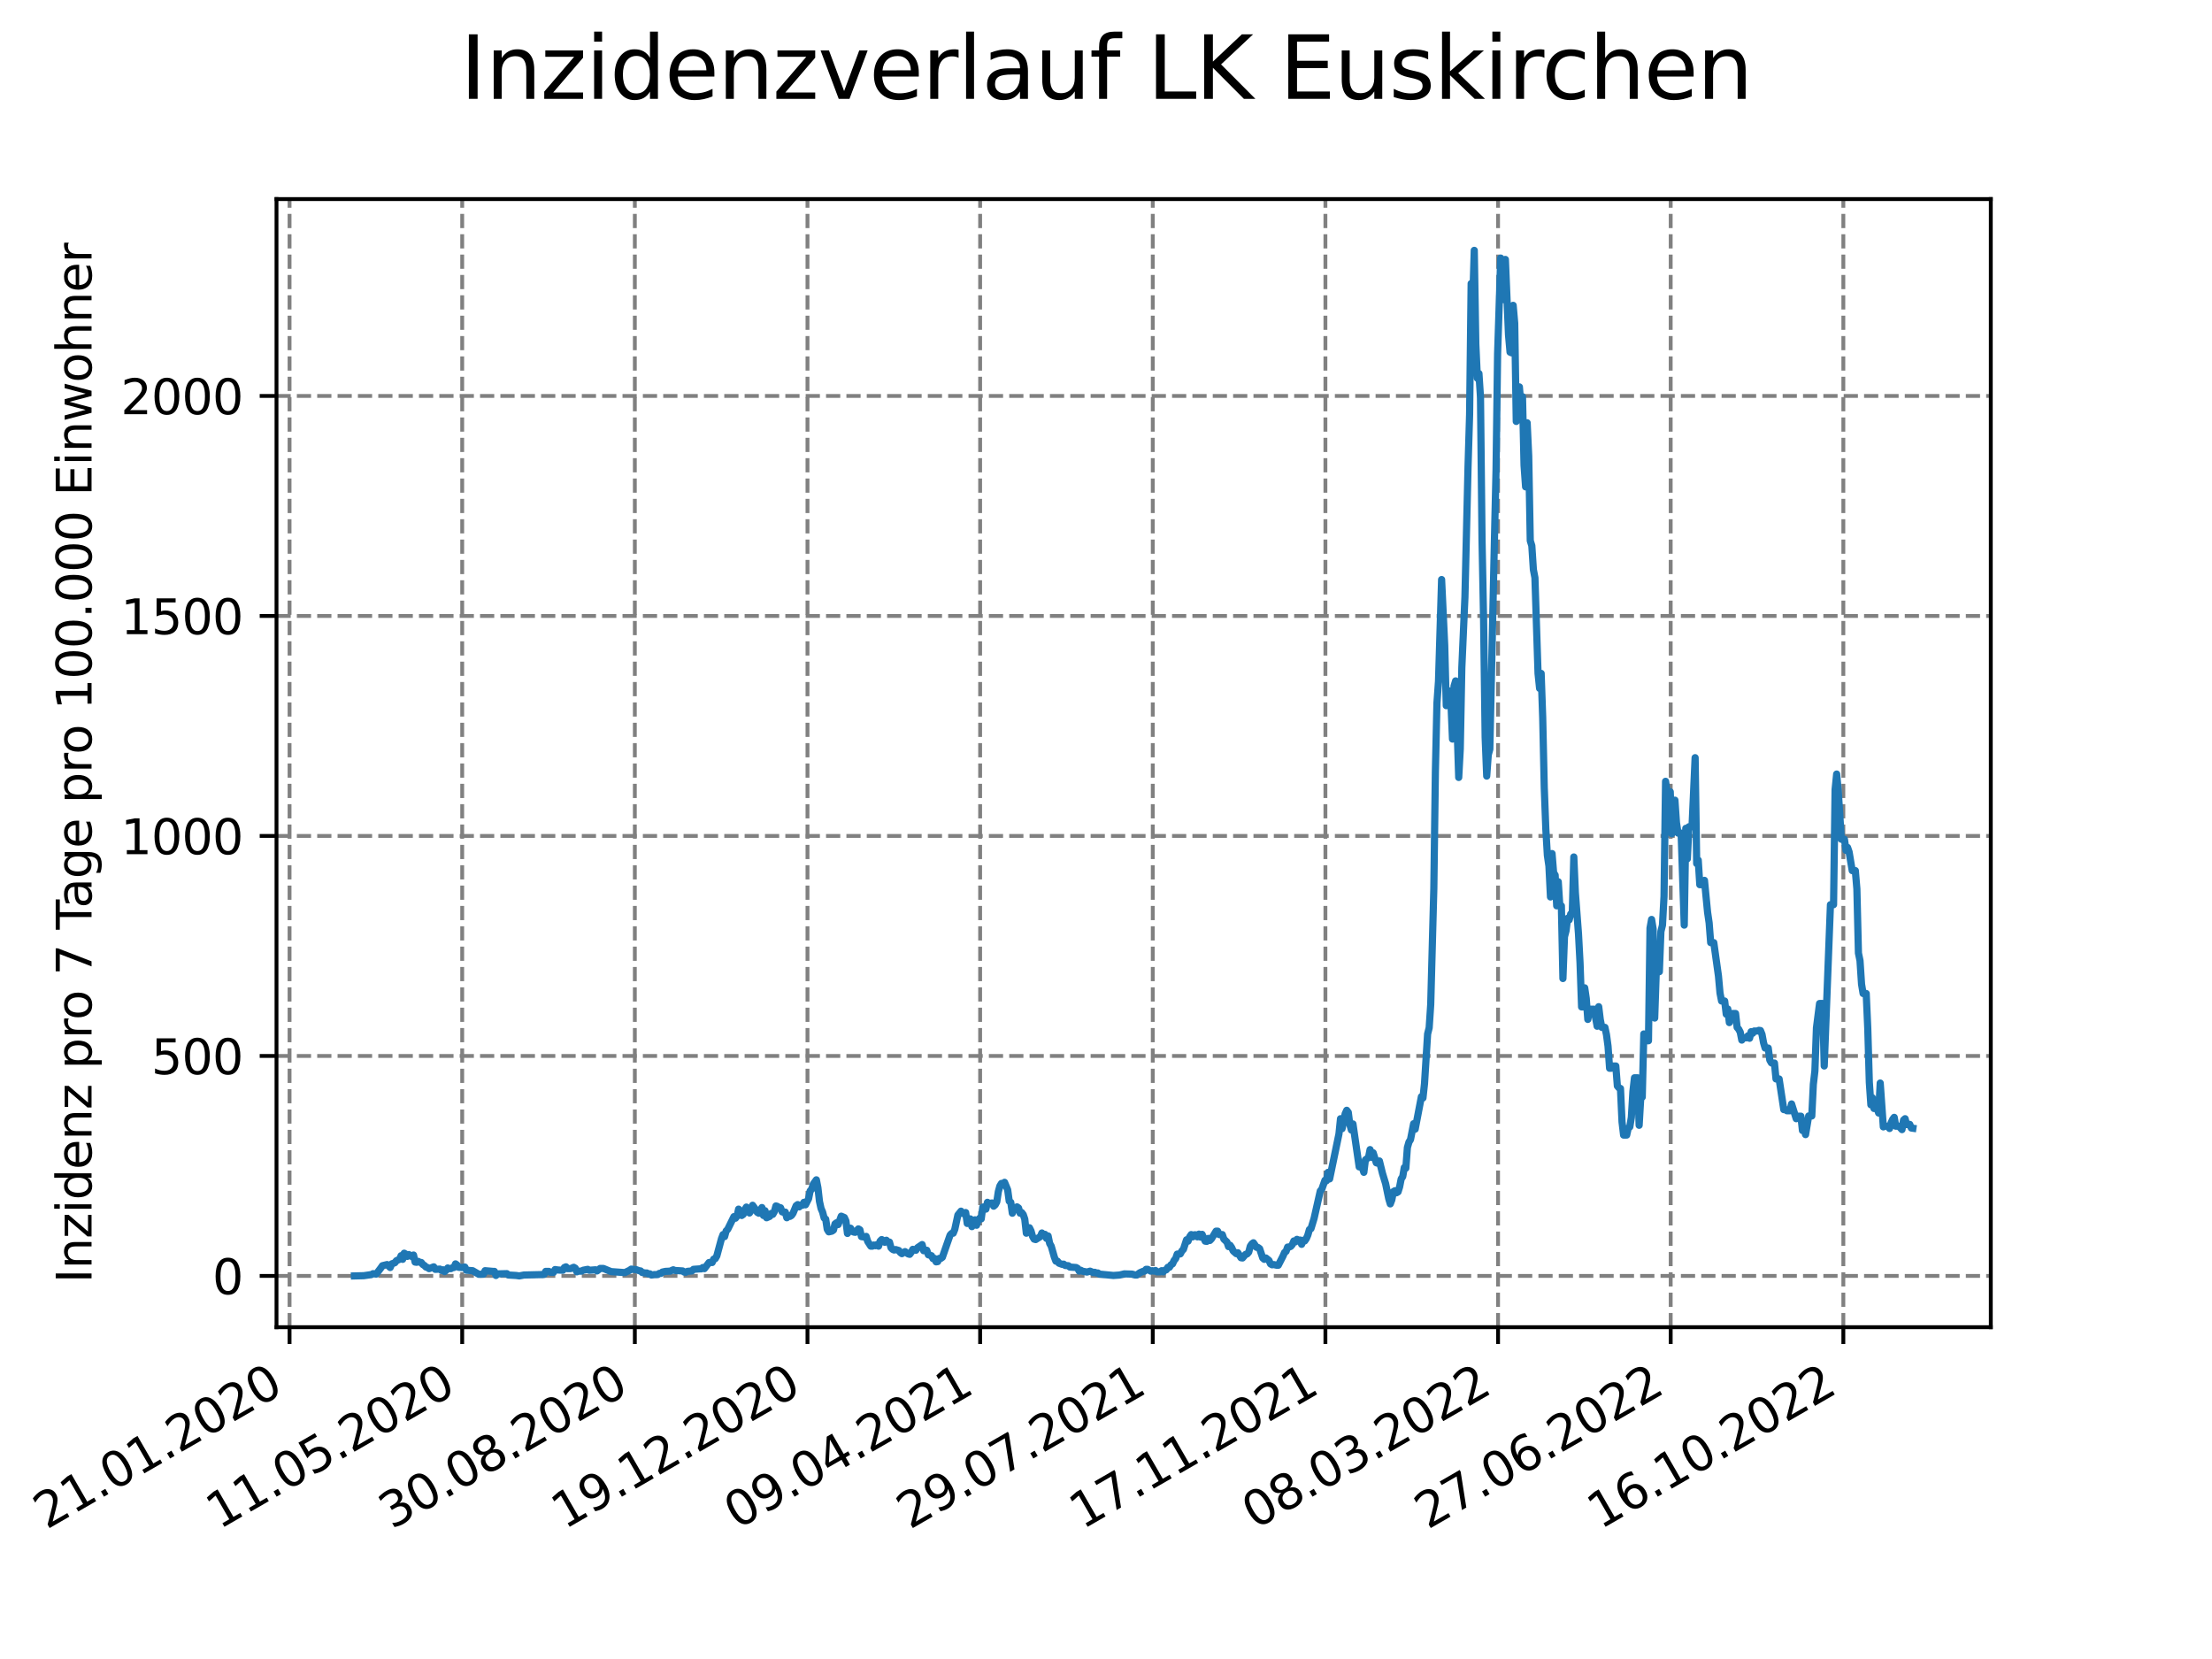 <?xml version="1.0" encoding="utf-8" standalone="no"?>
<!DOCTYPE svg PUBLIC "-//W3C//DTD SVG 1.1//EN"
  "http://www.w3.org/Graphics/SVG/1.1/DTD/svg11.dtd">
<svg xmlns:xlink="http://www.w3.org/1999/xlink" width="460.8pt" height="345.6pt" viewBox="0 0 460.8 345.6" xmlns="http://www.w3.org/2000/svg" version="1.1">
 <defs>
  <style type="text/css">*{stroke-linejoin: round; stroke-linecap: butt}</style>
 </defs>
 <g id="figure_1">
  <g id="patch_1">
   <path d="M 0 345.6 
L 460.8 345.6 
L 460.8 0 
L 0 0 
z
" style="fill: #ffffff"/>
  </g>
  <g id="axes_1">
   <g id="patch_2">
    <path d="M 57.6 276.48 
L 414.72 276.48 
L 414.72 41.472 
L 57.6 41.472 
z
" style="fill: #ffffff"/>
   </g>
   <g id="matplotlib.axis_1">
    <g id="xtick_1">
     <g id="line2d_1">
      <path d="M 60.319 276.48 
L 60.319 41.472 
" clip-path="url(#pc9b5a0272d)" style="fill: none; stroke-dasharray: 2.96,1.28; stroke-dashoffset: 0; stroke: #808080; stroke-width: 0.8"/>
     </g>
     <g id="line2d_2">
      <defs>
       <path id="ma30b066e64" d="M 0 0 
L 0 3.5 
" style="stroke: #000000; stroke-width: 0.8"/>
      </defs>
      <g>
       <use xlink:href="#ma30b066e64" x="60.319" y="276.48" style="stroke: #000000; stroke-width: 0.8"/>
      </g>
     </g>
     <g id="text_1">
      <!-- 21.01.2020 -->
      <g transform="translate(9.694 318.689) rotate(-30) scale(0.1 -0.1)">
       <defs>
        <path id="DejaVuSans-32" d="M 1228 531 
L 3431 531 
L 3431 0 
L 469 0 
L 469 531 
Q 828 903 1448 1529 
Q 2069 2156 2228 2338 
Q 2531 2678 2651 2914 
Q 2772 3150 2772 3378 
Q 2772 3750 2511 3984 
Q 2250 4219 1831 4219 
Q 1534 4219 1204 4116 
Q 875 4013 500 3803 
L 500 4441 
Q 881 4594 1212 4672 
Q 1544 4750 1819 4750 
Q 2544 4750 2975 4387 
Q 3406 4025 3406 3419 
Q 3406 3131 3298 2873 
Q 3191 2616 2906 2266 
Q 2828 2175 2409 1742 
Q 1991 1309 1228 531 
z
" transform="scale(0.016)"/>
        <path id="DejaVuSans-31" d="M 794 531 
L 1825 531 
L 1825 4091 
L 703 3866 
L 703 4441 
L 1819 4666 
L 2450 4666 
L 2450 531 
L 3481 531 
L 3481 0 
L 794 0 
L 794 531 
z
" transform="scale(0.016)"/>
        <path id="DejaVuSans-2e" d="M 684 794 
L 1344 794 
L 1344 0 
L 684 0 
L 684 794 
z
" transform="scale(0.016)"/>
        <path id="DejaVuSans-30" d="M 2034 4250 
Q 1547 4250 1301 3770 
Q 1056 3291 1056 2328 
Q 1056 1369 1301 889 
Q 1547 409 2034 409 
Q 2525 409 2770 889 
Q 3016 1369 3016 2328 
Q 3016 3291 2770 3770 
Q 2525 4250 2034 4250 
z
M 2034 4750 
Q 2819 4750 3233 4129 
Q 3647 3509 3647 2328 
Q 3647 1150 3233 529 
Q 2819 -91 2034 -91 
Q 1250 -91 836 529 
Q 422 1150 422 2328 
Q 422 3509 836 4129 
Q 1250 4750 2034 4750 
z
" transform="scale(0.016)"/>
       </defs>
       <use xlink:href="#DejaVuSans-32"/>
       <use xlink:href="#DejaVuSans-31" x="63.623"/>
       <use xlink:href="#DejaVuSans-2e" x="127.246"/>
       <use xlink:href="#DejaVuSans-30" x="159.033"/>
       <use xlink:href="#DejaVuSans-31" x="222.656"/>
       <use xlink:href="#DejaVuSans-2e" x="286.279"/>
       <use xlink:href="#DejaVuSans-32" x="318.066"/>
       <use xlink:href="#DejaVuSans-30" x="381.689"/>
       <use xlink:href="#DejaVuSans-32" x="445.312"/>
       <use xlink:href="#DejaVuSans-30" x="508.936"/>
      </g>
     </g>
    </g>
    <g id="xtick_2">
     <g id="line2d_3">
      <path d="M 96.284 276.48 
L 96.284 41.472 
" clip-path="url(#pc9b5a0272d)" style="fill: none; stroke-dasharray: 2.96,1.28; stroke-dashoffset: 0; stroke: #808080; stroke-width: 0.8"/>
     </g>
     <g id="line2d_4">
      <g>
       <use xlink:href="#ma30b066e64" x="96.284" y="276.48" style="stroke: #000000; stroke-width: 0.8"/>
      </g>
     </g>
     <g id="text_2">
      <!-- 11.05.2020 -->
      <g transform="translate(45.658 318.689) rotate(-30) scale(0.1 -0.1)">
       <defs>
        <path id="DejaVuSans-35" d="M 691 4666 
L 3169 4666 
L 3169 4134 
L 1269 4134 
L 1269 2991 
Q 1406 3038 1543 3061 
Q 1681 3084 1819 3084 
Q 2600 3084 3056 2656 
Q 3513 2228 3513 1497 
Q 3513 744 3044 326 
Q 2575 -91 1722 -91 
Q 1428 -91 1123 -41 
Q 819 9 494 109 
L 494 744 
Q 775 591 1075 516 
Q 1375 441 1709 441 
Q 2250 441 2565 725 
Q 2881 1009 2881 1497 
Q 2881 1984 2565 2268 
Q 2250 2553 1709 2553 
Q 1456 2553 1204 2497 
Q 953 2441 691 2322 
L 691 4666 
z
" transform="scale(0.016)"/>
       </defs>
       <use xlink:href="#DejaVuSans-31"/>
       <use xlink:href="#DejaVuSans-31" x="63.623"/>
       <use xlink:href="#DejaVuSans-2e" x="127.246"/>
       <use xlink:href="#DejaVuSans-30" x="159.033"/>
       <use xlink:href="#DejaVuSans-35" x="222.656"/>
       <use xlink:href="#DejaVuSans-2e" x="286.279"/>
       <use xlink:href="#DejaVuSans-32" x="318.066"/>
       <use xlink:href="#DejaVuSans-30" x="381.689"/>
       <use xlink:href="#DejaVuSans-32" x="445.312"/>
       <use xlink:href="#DejaVuSans-30" x="508.936"/>
      </g>
     </g>
    </g>
    <g id="xtick_3">
     <g id="line2d_5">
      <path d="M 132.248 276.48 
L 132.248 41.472 
" clip-path="url(#pc9b5a0272d)" style="fill: none; stroke-dasharray: 2.96,1.28; stroke-dashoffset: 0; stroke: #808080; stroke-width: 0.8"/>
     </g>
     <g id="line2d_6">
      <g>
       <use xlink:href="#ma30b066e64" x="132.248" y="276.48" style="stroke: #000000; stroke-width: 0.8"/>
      </g>
     </g>
     <g id="text_3">
      <!-- 30.08.2020 -->
      <g transform="translate(81.623 318.689) rotate(-30) scale(0.1 -0.1)">
       <defs>
        <path id="DejaVuSans-33" d="M 2597 2516 
Q 3050 2419 3304 2112 
Q 3559 1806 3559 1356 
Q 3559 666 3084 287 
Q 2609 -91 1734 -91 
Q 1441 -91 1130 -33 
Q 819 25 488 141 
L 488 750 
Q 750 597 1062 519 
Q 1375 441 1716 441 
Q 2309 441 2620 675 
Q 2931 909 2931 1356 
Q 2931 1769 2642 2001 
Q 2353 2234 1838 2234 
L 1294 2234 
L 1294 2753 
L 1863 2753 
Q 2328 2753 2575 2939 
Q 2822 3125 2822 3475 
Q 2822 3834 2567 4026 
Q 2313 4219 1838 4219 
Q 1578 4219 1281 4162 
Q 984 4106 628 3988 
L 628 4550 
Q 988 4650 1302 4700 
Q 1616 4750 1894 4750 
Q 2613 4750 3031 4423 
Q 3450 4097 3450 3541 
Q 3450 3153 3228 2886 
Q 3006 2619 2597 2516 
z
" transform="scale(0.016)"/>
        <path id="DejaVuSans-38" d="M 2034 2216 
Q 1584 2216 1326 1975 
Q 1069 1734 1069 1313 
Q 1069 891 1326 650 
Q 1584 409 2034 409 
Q 2484 409 2743 651 
Q 3003 894 3003 1313 
Q 3003 1734 2745 1975 
Q 2488 2216 2034 2216 
z
M 1403 2484 
Q 997 2584 770 2862 
Q 544 3141 544 3541 
Q 544 4100 942 4425 
Q 1341 4750 2034 4750 
Q 2731 4750 3128 4425 
Q 3525 4100 3525 3541 
Q 3525 3141 3298 2862 
Q 3072 2584 2669 2484 
Q 3125 2378 3379 2068 
Q 3634 1759 3634 1313 
Q 3634 634 3220 271 
Q 2806 -91 2034 -91 
Q 1263 -91 848 271 
Q 434 634 434 1313 
Q 434 1759 690 2068 
Q 947 2378 1403 2484 
z
M 1172 3481 
Q 1172 3119 1398 2916 
Q 1625 2713 2034 2713 
Q 2441 2713 2670 2916 
Q 2900 3119 2900 3481 
Q 2900 3844 2670 4047 
Q 2441 4250 2034 4250 
Q 1625 4250 1398 4047 
Q 1172 3844 1172 3481 
z
" transform="scale(0.016)"/>
       </defs>
       <use xlink:href="#DejaVuSans-33"/>
       <use xlink:href="#DejaVuSans-30" x="63.623"/>
       <use xlink:href="#DejaVuSans-2e" x="127.246"/>
       <use xlink:href="#DejaVuSans-30" x="159.033"/>
       <use xlink:href="#DejaVuSans-38" x="222.656"/>
       <use xlink:href="#DejaVuSans-2e" x="286.279"/>
       <use xlink:href="#DejaVuSans-32" x="318.066"/>
       <use xlink:href="#DejaVuSans-30" x="381.689"/>
       <use xlink:href="#DejaVuSans-32" x="445.312"/>
       <use xlink:href="#DejaVuSans-30" x="508.936"/>
      </g>
     </g>
    </g>
    <g id="xtick_4">
     <g id="line2d_7">
      <path d="M 168.213 276.48 
L 168.213 41.472 
" clip-path="url(#pc9b5a0272d)" style="fill: none; stroke-dasharray: 2.96,1.28; stroke-dashoffset: 0; stroke: #808080; stroke-width: 0.8"/>
     </g>
     <g id="line2d_8">
      <g>
       <use xlink:href="#ma30b066e64" x="168.213" y="276.48" style="stroke: #000000; stroke-width: 0.8"/>
      </g>
     </g>
     <g id="text_4">
      <!-- 19.12.2020 -->
      <g transform="translate(117.588 318.689) rotate(-30) scale(0.1 -0.1)">
       <defs>
        <path id="DejaVuSans-39" d="M 703 97 
L 703 672 
Q 941 559 1184 500 
Q 1428 441 1663 441 
Q 2288 441 2617 861 
Q 2947 1281 2994 2138 
Q 2813 1869 2534 1725 
Q 2256 1581 1919 1581 
Q 1219 1581 811 2004 
Q 403 2428 403 3163 
Q 403 3881 828 4315 
Q 1253 4750 1959 4750 
Q 2769 4750 3195 4129 
Q 3622 3509 3622 2328 
Q 3622 1225 3098 567 
Q 2575 -91 1691 -91 
Q 1453 -91 1209 -44 
Q 966 3 703 97 
z
M 1959 2075 
Q 2384 2075 2632 2365 
Q 2881 2656 2881 3163 
Q 2881 3666 2632 3958 
Q 2384 4250 1959 4250 
Q 1534 4250 1286 3958 
Q 1038 3666 1038 3163 
Q 1038 2656 1286 2365 
Q 1534 2075 1959 2075 
z
" transform="scale(0.016)"/>
       </defs>
       <use xlink:href="#DejaVuSans-31"/>
       <use xlink:href="#DejaVuSans-39" x="63.623"/>
       <use xlink:href="#DejaVuSans-2e" x="127.246"/>
       <use xlink:href="#DejaVuSans-31" x="159.033"/>
       <use xlink:href="#DejaVuSans-32" x="222.656"/>
       <use xlink:href="#DejaVuSans-2e" x="286.279"/>
       <use xlink:href="#DejaVuSans-32" x="318.066"/>
       <use xlink:href="#DejaVuSans-30" x="381.689"/>
       <use xlink:href="#DejaVuSans-32" x="445.312"/>
       <use xlink:href="#DejaVuSans-30" x="508.936"/>
      </g>
     </g>
    </g>
    <g id="xtick_5">
     <g id="line2d_9">
      <path d="M 204.178 276.48 
L 204.178 41.472 
" clip-path="url(#pc9b5a0272d)" style="fill: none; stroke-dasharray: 2.96,1.28; stroke-dashoffset: 0; stroke: #808080; stroke-width: 0.8"/>
     </g>
     <g id="line2d_10">
      <g>
       <use xlink:href="#ma30b066e64" x="204.178" y="276.48" style="stroke: #000000; stroke-width: 0.8"/>
      </g>
     </g>
     <g id="text_5">
      <!-- 09.04.2021 -->
      <g transform="translate(153.553 318.689) rotate(-30) scale(0.1 -0.1)">
       <defs>
        <path id="DejaVuSans-34" d="M 2419 4116 
L 825 1625 
L 2419 1625 
L 2419 4116 
z
M 2253 4666 
L 3047 4666 
L 3047 1625 
L 3713 1625 
L 3713 1100 
L 3047 1100 
L 3047 0 
L 2419 0 
L 2419 1100 
L 313 1100 
L 313 1709 
L 2253 4666 
z
" transform="scale(0.016)"/>
       </defs>
       <use xlink:href="#DejaVuSans-30"/>
       <use xlink:href="#DejaVuSans-39" x="63.623"/>
       <use xlink:href="#DejaVuSans-2e" x="127.246"/>
       <use xlink:href="#DejaVuSans-30" x="159.033"/>
       <use xlink:href="#DejaVuSans-34" x="222.656"/>
       <use xlink:href="#DejaVuSans-2e" x="286.279"/>
       <use xlink:href="#DejaVuSans-32" x="318.066"/>
       <use xlink:href="#DejaVuSans-30" x="381.689"/>
       <use xlink:href="#DejaVuSans-32" x="445.312"/>
       <use xlink:href="#DejaVuSans-31" x="508.936"/>
      </g>
     </g>
    </g>
    <g id="xtick_6">
     <g id="line2d_11">
      <path d="M 240.143 276.48 
L 240.143 41.472 
" clip-path="url(#pc9b5a0272d)" style="fill: none; stroke-dasharray: 2.96,1.28; stroke-dashoffset: 0; stroke: #808080; stroke-width: 0.8"/>
     </g>
     <g id="line2d_12">
      <g>
       <use xlink:href="#ma30b066e64" x="240.143" y="276.48" style="stroke: #000000; stroke-width: 0.8"/>
      </g>
     </g>
     <g id="text_6">
      <!-- 29.07.2021 -->
      <g transform="translate(189.517 318.689) rotate(-30) scale(0.1 -0.1)">
       <defs>
        <path id="DejaVuSans-37" d="M 525 4666 
L 3525 4666 
L 3525 4397 
L 1831 0 
L 1172 0 
L 2766 4134 
L 525 4134 
L 525 4666 
z
" transform="scale(0.016)"/>
       </defs>
       <use xlink:href="#DejaVuSans-32"/>
       <use xlink:href="#DejaVuSans-39" x="63.623"/>
       <use xlink:href="#DejaVuSans-2e" x="127.246"/>
       <use xlink:href="#DejaVuSans-30" x="159.033"/>
       <use xlink:href="#DejaVuSans-37" x="222.656"/>
       <use xlink:href="#DejaVuSans-2e" x="286.279"/>
       <use xlink:href="#DejaVuSans-32" x="318.066"/>
       <use xlink:href="#DejaVuSans-30" x="381.689"/>
       <use xlink:href="#DejaVuSans-32" x="445.312"/>
       <use xlink:href="#DejaVuSans-31" x="508.936"/>
      </g>
     </g>
    </g>
    <g id="xtick_7">
     <g id="line2d_13">
      <path d="M 276.107 276.48 
L 276.107 41.472 
" clip-path="url(#pc9b5a0272d)" style="fill: none; stroke-dasharray: 2.96,1.28; stroke-dashoffset: 0; stroke: #808080; stroke-width: 0.8"/>
     </g>
     <g id="line2d_14">
      <g>
       <use xlink:href="#ma30b066e64" x="276.107" y="276.48" style="stroke: #000000; stroke-width: 0.8"/>
      </g>
     </g>
     <g id="text_7">
      <!-- 17.11.2021 -->
      <g transform="translate(225.482 318.689) rotate(-30) scale(0.1 -0.1)">
       <use xlink:href="#DejaVuSans-31"/>
       <use xlink:href="#DejaVuSans-37" x="63.623"/>
       <use xlink:href="#DejaVuSans-2e" x="127.246"/>
       <use xlink:href="#DejaVuSans-31" x="159.033"/>
       <use xlink:href="#DejaVuSans-31" x="222.656"/>
       <use xlink:href="#DejaVuSans-2e" x="286.279"/>
       <use xlink:href="#DejaVuSans-32" x="318.066"/>
       <use xlink:href="#DejaVuSans-30" x="381.689"/>
       <use xlink:href="#DejaVuSans-32" x="445.312"/>
       <use xlink:href="#DejaVuSans-31" x="508.936"/>
      </g>
     </g>
    </g>
    <g id="xtick_8">
     <g id="line2d_15">
      <path d="M 312.072 276.48 
L 312.072 41.472 
" clip-path="url(#pc9b5a0272d)" style="fill: none; stroke-dasharray: 2.96,1.28; stroke-dashoffset: 0; stroke: #808080; stroke-width: 0.8"/>
     </g>
     <g id="line2d_16">
      <g>
       <use xlink:href="#ma30b066e64" x="312.072" y="276.48" style="stroke: #000000; stroke-width: 0.8"/>
      </g>
     </g>
     <g id="text_8">
      <!-- 08.03.2022 -->
      <g transform="translate(261.447 318.689) rotate(-30) scale(0.1 -0.1)">
       <use xlink:href="#DejaVuSans-30"/>
       <use xlink:href="#DejaVuSans-38" x="63.623"/>
       <use xlink:href="#DejaVuSans-2e" x="127.246"/>
       <use xlink:href="#DejaVuSans-30" x="159.033"/>
       <use xlink:href="#DejaVuSans-33" x="222.656"/>
       <use xlink:href="#DejaVuSans-2e" x="286.279"/>
       <use xlink:href="#DejaVuSans-32" x="318.066"/>
       <use xlink:href="#DejaVuSans-30" x="381.689"/>
       <use xlink:href="#DejaVuSans-32" x="445.312"/>
       <use xlink:href="#DejaVuSans-32" x="508.936"/>
      </g>
     </g>
    </g>
    <g id="xtick_9">
     <g id="line2d_17">
      <path d="M 348.037 276.48 
L 348.037 41.472 
" clip-path="url(#pc9b5a0272d)" style="fill: none; stroke-dasharray: 2.96,1.28; stroke-dashoffset: 0; stroke: #808080; stroke-width: 0.8"/>
     </g>
     <g id="line2d_18">
      <g>
       <use xlink:href="#ma30b066e64" x="348.037" y="276.48" style="stroke: #000000; stroke-width: 0.8"/>
      </g>
     </g>
     <g id="text_9">
      <!-- 27.06.2022 -->
      <g transform="translate(297.412 318.689) rotate(-30) scale(0.1 -0.1)">
       <defs>
        <path id="DejaVuSans-36" d="M 2113 2584 
Q 1688 2584 1439 2293 
Q 1191 2003 1191 1497 
Q 1191 994 1439 701 
Q 1688 409 2113 409 
Q 2538 409 2786 701 
Q 3034 994 3034 1497 
Q 3034 2003 2786 2293 
Q 2538 2584 2113 2584 
z
M 3366 4563 
L 3366 3988 
Q 3128 4100 2886 4159 
Q 2644 4219 2406 4219 
Q 1781 4219 1451 3797 
Q 1122 3375 1075 2522 
Q 1259 2794 1537 2939 
Q 1816 3084 2150 3084 
Q 2853 3084 3261 2657 
Q 3669 2231 3669 1497 
Q 3669 778 3244 343 
Q 2819 -91 2113 -91 
Q 1303 -91 875 529 
Q 447 1150 447 2328 
Q 447 3434 972 4092 
Q 1497 4750 2381 4750 
Q 2619 4750 2861 4703 
Q 3103 4656 3366 4563 
z
" transform="scale(0.016)"/>
       </defs>
       <use xlink:href="#DejaVuSans-32"/>
       <use xlink:href="#DejaVuSans-37" x="63.623"/>
       <use xlink:href="#DejaVuSans-2e" x="127.246"/>
       <use xlink:href="#DejaVuSans-30" x="159.033"/>
       <use xlink:href="#DejaVuSans-36" x="222.656"/>
       <use xlink:href="#DejaVuSans-2e" x="286.279"/>
       <use xlink:href="#DejaVuSans-32" x="318.066"/>
       <use xlink:href="#DejaVuSans-30" x="381.689"/>
       <use xlink:href="#DejaVuSans-32" x="445.312"/>
       <use xlink:href="#DejaVuSans-32" x="508.936"/>
      </g>
     </g>
    </g>
    <g id="xtick_10">
     <g id="line2d_19">
      <path d="M 384.001 276.48 
L 384.001 41.472 
" clip-path="url(#pc9b5a0272d)" style="fill: none; stroke-dasharray: 2.96,1.28; stroke-dashoffset: 0; stroke: #808080; stroke-width: 0.8"/>
     </g>
     <g id="line2d_20">
      <g>
       <use xlink:href="#ma30b066e64" x="384.001" y="276.48" style="stroke: #000000; stroke-width: 0.8"/>
      </g>
     </g>
     <g id="text_10">
      <!-- 16.10.2022 -->
      <g transform="translate(333.376 318.689) rotate(-30) scale(0.1 -0.1)">
       <use xlink:href="#DejaVuSans-31"/>
       <use xlink:href="#DejaVuSans-36" x="63.623"/>
       <use xlink:href="#DejaVuSans-2e" x="127.246"/>
       <use xlink:href="#DejaVuSans-31" x="159.033"/>
       <use xlink:href="#DejaVuSans-30" x="222.656"/>
       <use xlink:href="#DejaVuSans-2e" x="286.279"/>
       <use xlink:href="#DejaVuSans-32" x="318.066"/>
       <use xlink:href="#DejaVuSans-30" x="381.689"/>
       <use xlink:href="#DejaVuSans-32" x="445.312"/>
       <use xlink:href="#DejaVuSans-32" x="508.936"/>
      </g>
     </g>
    </g>
   </g>
   <g id="matplotlib.axis_2">
    <g id="ytick_1">
     <g id="line2d_21">
      <path d="M 57.6 265.798 
L 414.72 265.798 
" clip-path="url(#pc9b5a0272d)" style="fill: none; stroke-dasharray: 2.96,1.28; stroke-dashoffset: 0; stroke: #808080; stroke-width: 0.8"/>
     </g>
     <g id="line2d_22">
      <defs>
       <path id="m45910ab7d4" d="M 0 0 
L -3.5 0 
" style="stroke: #000000; stroke-width: 0.8"/>
      </defs>
      <g>
       <use xlink:href="#m45910ab7d4" x="57.6" y="265.798" style="stroke: #000000; stroke-width: 0.8"/>
      </g>
     </g>
     <g id="text_11">
      <!-- 0 -->
      <g transform="translate(44.237 269.597) scale(0.1 -0.1)">
       <use xlink:href="#DejaVuSans-30"/>
      </g>
     </g>
    </g>
    <g id="ytick_2">
     <g id="line2d_23">
      <path d="M 57.6 219.97 
L 414.72 219.97 
" clip-path="url(#pc9b5a0272d)" style="fill: none; stroke-dasharray: 2.96,1.28; stroke-dashoffset: 0; stroke: #808080; stroke-width: 0.8"/>
     </g>
     <g id="line2d_24">
      <g>
       <use xlink:href="#m45910ab7d4" x="57.6" y="219.97" style="stroke: #000000; stroke-width: 0.8"/>
      </g>
     </g>
     <g id="text_12">
      <!-- 500 -->
      <g transform="translate(31.512 223.769) scale(0.1 -0.1)">
       <use xlink:href="#DejaVuSans-35"/>
       <use xlink:href="#DejaVuSans-30" x="63.623"/>
       <use xlink:href="#DejaVuSans-30" x="127.246"/>
      </g>
     </g>
    </g>
    <g id="ytick_3">
     <g id="line2d_25">
      <path d="M 57.6 174.142 
L 414.72 174.142 
" clip-path="url(#pc9b5a0272d)" style="fill: none; stroke-dasharray: 2.96,1.28; stroke-dashoffset: 0; stroke: #808080; stroke-width: 0.8"/>
     </g>
     <g id="line2d_26">
      <g>
       <use xlink:href="#m45910ab7d4" x="57.6" y="174.142" style="stroke: #000000; stroke-width: 0.8"/>
      </g>
     </g>
     <g id="text_13">
      <!-- 1000 -->
      <g transform="translate(25.15 177.941) scale(0.1 -0.1)">
       <use xlink:href="#DejaVuSans-31"/>
       <use xlink:href="#DejaVuSans-30" x="63.623"/>
       <use xlink:href="#DejaVuSans-30" x="127.246"/>
       <use xlink:href="#DejaVuSans-30" x="190.869"/>
      </g>
     </g>
    </g>
    <g id="ytick_4">
     <g id="line2d_27">
      <path d="M 57.6 128.314 
L 414.72 128.314 
" clip-path="url(#pc9b5a0272d)" style="fill: none; stroke-dasharray: 2.96,1.28; stroke-dashoffset: 0; stroke: #808080; stroke-width: 0.8"/>
     </g>
     <g id="line2d_28">
      <g>
       <use xlink:href="#m45910ab7d4" x="57.6" y="128.314" style="stroke: #000000; stroke-width: 0.8"/>
      </g>
     </g>
     <g id="text_14">
      <!-- 1500 -->
      <g transform="translate(25.15 132.114) scale(0.1 -0.1)">
       <use xlink:href="#DejaVuSans-31"/>
       <use xlink:href="#DejaVuSans-35" x="63.623"/>
       <use xlink:href="#DejaVuSans-30" x="127.246"/>
       <use xlink:href="#DejaVuSans-30" x="190.869"/>
      </g>
     </g>
    </g>
    <g id="ytick_5">
     <g id="line2d_29">
      <path d="M 57.6 82.486 
L 414.72 82.486 
" clip-path="url(#pc9b5a0272d)" style="fill: none; stroke-dasharray: 2.96,1.28; stroke-dashoffset: 0; stroke: #808080; stroke-width: 0.8"/>
     </g>
     <g id="line2d_30">
      <g>
       <use xlink:href="#m45910ab7d4" x="57.6" y="82.486" style="stroke: #000000; stroke-width: 0.8"/>
      </g>
     </g>
     <g id="text_15">
      <!-- 2000 -->
      <g transform="translate(25.15 86.286) scale(0.1 -0.1)">
       <use xlink:href="#DejaVuSans-32"/>
       <use xlink:href="#DejaVuSans-30" x="63.623"/>
       <use xlink:href="#DejaVuSans-30" x="127.246"/>
       <use xlink:href="#DejaVuSans-30" x="190.869"/>
      </g>
     </g>
    </g>
    <g id="text_16">
     <!-- Inzidenz pro 7 Tage pro 100.000 Einwohner -->
     <g transform="translate(19.07 267.301) rotate(-90) scale(0.1 -0.1)">
      <defs>
       <path id="DejaVuSans-49" d="M 628 4666 
L 1259 4666 
L 1259 0 
L 628 0 
L 628 4666 
z
" transform="scale(0.016)"/>
       <path id="DejaVuSans-6e" d="M 3513 2113 
L 3513 0 
L 2938 0 
L 2938 2094 
Q 2938 2591 2744 2837 
Q 2550 3084 2163 3084 
Q 1697 3084 1428 2787 
Q 1159 2491 1159 1978 
L 1159 0 
L 581 0 
L 581 3500 
L 1159 3500 
L 1159 2956 
Q 1366 3272 1645 3428 
Q 1925 3584 2291 3584 
Q 2894 3584 3203 3211 
Q 3513 2838 3513 2113 
z
" transform="scale(0.016)"/>
       <path id="DejaVuSans-7a" d="M 353 3500 
L 3084 3500 
L 3084 2975 
L 922 459 
L 3084 459 
L 3084 0 
L 275 0 
L 275 525 
L 2438 3041 
L 353 3041 
L 353 3500 
z
" transform="scale(0.016)"/>
       <path id="DejaVuSans-69" d="M 603 3500 
L 1178 3500 
L 1178 0 
L 603 0 
L 603 3500 
z
M 603 4863 
L 1178 4863 
L 1178 4134 
L 603 4134 
L 603 4863 
z
" transform="scale(0.016)"/>
       <path id="DejaVuSans-64" d="M 2906 2969 
L 2906 4863 
L 3481 4863 
L 3481 0 
L 2906 0 
L 2906 525 
Q 2725 213 2448 61 
Q 2172 -91 1784 -91 
Q 1150 -91 751 415 
Q 353 922 353 1747 
Q 353 2572 751 3078 
Q 1150 3584 1784 3584 
Q 2172 3584 2448 3432 
Q 2725 3281 2906 2969 
z
M 947 1747 
Q 947 1113 1208 752 
Q 1469 391 1925 391 
Q 2381 391 2643 752 
Q 2906 1113 2906 1747 
Q 2906 2381 2643 2742 
Q 2381 3103 1925 3103 
Q 1469 3103 1208 2742 
Q 947 2381 947 1747 
z
" transform="scale(0.016)"/>
       <path id="DejaVuSans-65" d="M 3597 1894 
L 3597 1613 
L 953 1613 
Q 991 1019 1311 708 
Q 1631 397 2203 397 
Q 2534 397 2845 478 
Q 3156 559 3463 722 
L 3463 178 
Q 3153 47 2828 -22 
Q 2503 -91 2169 -91 
Q 1331 -91 842 396 
Q 353 884 353 1716 
Q 353 2575 817 3079 
Q 1281 3584 2069 3584 
Q 2775 3584 3186 3129 
Q 3597 2675 3597 1894 
z
M 3022 2063 
Q 3016 2534 2758 2815 
Q 2500 3097 2075 3097 
Q 1594 3097 1305 2825 
Q 1016 2553 972 2059 
L 3022 2063 
z
" transform="scale(0.016)"/>
       <path id="DejaVuSans-20" transform="scale(0.016)"/>
       <path id="DejaVuSans-70" d="M 1159 525 
L 1159 -1331 
L 581 -1331 
L 581 3500 
L 1159 3500 
L 1159 2969 
Q 1341 3281 1617 3432 
Q 1894 3584 2278 3584 
Q 2916 3584 3314 3078 
Q 3713 2572 3713 1747 
Q 3713 922 3314 415 
Q 2916 -91 2278 -91 
Q 1894 -91 1617 61 
Q 1341 213 1159 525 
z
M 3116 1747 
Q 3116 2381 2855 2742 
Q 2594 3103 2138 3103 
Q 1681 3103 1420 2742 
Q 1159 2381 1159 1747 
Q 1159 1113 1420 752 
Q 1681 391 2138 391 
Q 2594 391 2855 752 
Q 3116 1113 3116 1747 
z
" transform="scale(0.016)"/>
       <path id="DejaVuSans-72" d="M 2631 2963 
Q 2534 3019 2420 3045 
Q 2306 3072 2169 3072 
Q 1681 3072 1420 2755 
Q 1159 2438 1159 1844 
L 1159 0 
L 581 0 
L 581 3500 
L 1159 3500 
L 1159 2956 
Q 1341 3275 1631 3429 
Q 1922 3584 2338 3584 
Q 2397 3584 2469 3576 
Q 2541 3569 2628 3553 
L 2631 2963 
z
" transform="scale(0.016)"/>
       <path id="DejaVuSans-6f" d="M 1959 3097 
Q 1497 3097 1228 2736 
Q 959 2375 959 1747 
Q 959 1119 1226 758 
Q 1494 397 1959 397 
Q 2419 397 2687 759 
Q 2956 1122 2956 1747 
Q 2956 2369 2687 2733 
Q 2419 3097 1959 3097 
z
M 1959 3584 
Q 2709 3584 3137 3096 
Q 3566 2609 3566 1747 
Q 3566 888 3137 398 
Q 2709 -91 1959 -91 
Q 1206 -91 779 398 
Q 353 888 353 1747 
Q 353 2609 779 3096 
Q 1206 3584 1959 3584 
z
" transform="scale(0.016)"/>
       <path id="DejaVuSans-54" d="M -19 4666 
L 3928 4666 
L 3928 4134 
L 2272 4134 
L 2272 0 
L 1638 0 
L 1638 4134 
L -19 4134 
L -19 4666 
z
" transform="scale(0.016)"/>
       <path id="DejaVuSans-61" d="M 2194 1759 
Q 1497 1759 1228 1600 
Q 959 1441 959 1056 
Q 959 750 1161 570 
Q 1363 391 1709 391 
Q 2188 391 2477 730 
Q 2766 1069 2766 1631 
L 2766 1759 
L 2194 1759 
z
M 3341 1997 
L 3341 0 
L 2766 0 
L 2766 531 
Q 2569 213 2275 61 
Q 1981 -91 1556 -91 
Q 1019 -91 701 211 
Q 384 513 384 1019 
Q 384 1609 779 1909 
Q 1175 2209 1959 2209 
L 2766 2209 
L 2766 2266 
Q 2766 2663 2505 2880 
Q 2244 3097 1772 3097 
Q 1472 3097 1187 3025 
Q 903 2953 641 2809 
L 641 3341 
Q 956 3463 1253 3523 
Q 1550 3584 1831 3584 
Q 2591 3584 2966 3190 
Q 3341 2797 3341 1997 
z
" transform="scale(0.016)"/>
       <path id="DejaVuSans-67" d="M 2906 1791 
Q 2906 2416 2648 2759 
Q 2391 3103 1925 3103 
Q 1463 3103 1205 2759 
Q 947 2416 947 1791 
Q 947 1169 1205 825 
Q 1463 481 1925 481 
Q 2391 481 2648 825 
Q 2906 1169 2906 1791 
z
M 3481 434 
Q 3481 -459 3084 -895 
Q 2688 -1331 1869 -1331 
Q 1566 -1331 1297 -1286 
Q 1028 -1241 775 -1147 
L 775 -588 
Q 1028 -725 1275 -790 
Q 1522 -856 1778 -856 
Q 2344 -856 2625 -561 
Q 2906 -266 2906 331 
L 2906 616 
Q 2728 306 2450 153 
Q 2172 0 1784 0 
Q 1141 0 747 490 
Q 353 981 353 1791 
Q 353 2603 747 3093 
Q 1141 3584 1784 3584 
Q 2172 3584 2450 3431 
Q 2728 3278 2906 2969 
L 2906 3500 
L 3481 3500 
L 3481 434 
z
" transform="scale(0.016)"/>
       <path id="DejaVuSans-45" d="M 628 4666 
L 3578 4666 
L 3578 4134 
L 1259 4134 
L 1259 2753 
L 3481 2753 
L 3481 2222 
L 1259 2222 
L 1259 531 
L 3634 531 
L 3634 0 
L 628 0 
L 628 4666 
z
" transform="scale(0.016)"/>
       <path id="DejaVuSans-77" d="M 269 3500 
L 844 3500 
L 1563 769 
L 2278 3500 
L 2956 3500 
L 3675 769 
L 4391 3500 
L 4966 3500 
L 4050 0 
L 3372 0 
L 2619 2869 
L 1863 0 
L 1184 0 
L 269 3500 
z
" transform="scale(0.016)"/>
       <path id="DejaVuSans-68" d="M 3513 2113 
L 3513 0 
L 2938 0 
L 2938 2094 
Q 2938 2591 2744 2837 
Q 2550 3084 2163 3084 
Q 1697 3084 1428 2787 
Q 1159 2491 1159 1978 
L 1159 0 
L 581 0 
L 581 4863 
L 1159 4863 
L 1159 2956 
Q 1366 3272 1645 3428 
Q 1925 3584 2291 3584 
Q 2894 3584 3203 3211 
Q 3513 2838 3513 2113 
z
" transform="scale(0.016)"/>
      </defs>
      <use xlink:href="#DejaVuSans-49"/>
      <use xlink:href="#DejaVuSans-6e" x="29.492"/>
      <use xlink:href="#DejaVuSans-7a" x="92.871"/>
      <use xlink:href="#DejaVuSans-69" x="145.361"/>
      <use xlink:href="#DejaVuSans-64" x="173.145"/>
      <use xlink:href="#DejaVuSans-65" x="236.621"/>
      <use xlink:href="#DejaVuSans-6e" x="298.145"/>
      <use xlink:href="#DejaVuSans-7a" x="361.523"/>
      <use xlink:href="#DejaVuSans-20" x="414.014"/>
      <use xlink:href="#DejaVuSans-70" x="445.801"/>
      <use xlink:href="#DejaVuSans-72" x="509.277"/>
      <use xlink:href="#DejaVuSans-6f" x="548.141"/>
      <use xlink:href="#DejaVuSans-20" x="609.322"/>
      <use xlink:href="#DejaVuSans-37" x="641.109"/>
      <use xlink:href="#DejaVuSans-20" x="704.732"/>
      <use xlink:href="#DejaVuSans-54" x="736.52"/>
      <use xlink:href="#DejaVuSans-61" x="781.104"/>
      <use xlink:href="#DejaVuSans-67" x="842.383"/>
      <use xlink:href="#DejaVuSans-65" x="905.859"/>
      <use xlink:href="#DejaVuSans-20" x="967.383"/>
      <use xlink:href="#DejaVuSans-70" x="999.17"/>
      <use xlink:href="#DejaVuSans-72" x="1062.646"/>
      <use xlink:href="#DejaVuSans-6f" x="1101.51"/>
      <use xlink:href="#DejaVuSans-20" x="1162.691"/>
      <use xlink:href="#DejaVuSans-31" x="1194.479"/>
      <use xlink:href="#DejaVuSans-30" x="1258.102"/>
      <use xlink:href="#DejaVuSans-30" x="1321.725"/>
      <use xlink:href="#DejaVuSans-2e" x="1385.348"/>
      <use xlink:href="#DejaVuSans-30" x="1417.135"/>
      <use xlink:href="#DejaVuSans-30" x="1480.758"/>
      <use xlink:href="#DejaVuSans-30" x="1544.381"/>
      <use xlink:href="#DejaVuSans-20" x="1608.004"/>
      <use xlink:href="#DejaVuSans-45" x="1639.791"/>
      <use xlink:href="#DejaVuSans-69" x="1702.975"/>
      <use xlink:href="#DejaVuSans-6e" x="1730.758"/>
      <use xlink:href="#DejaVuSans-77" x="1794.137"/>
      <use xlink:href="#DejaVuSans-6f" x="1875.924"/>
      <use xlink:href="#DejaVuSans-68" x="1937.105"/>
      <use xlink:href="#DejaVuSans-6e" x="2000.484"/>
      <use xlink:href="#DejaVuSans-65" x="2063.863"/>
      <use xlink:href="#DejaVuSans-72" x="2125.387"/>
     </g>
    </g>
   </g>
   <g id="line2d_31">
    <path d="M 73.833 265.798 
L 75.777 265.75 
L 76.425 265.656 
L 77.397 265.514 
L 77.721 265.325 
L 78.369 265.419 
L 79.341 264.141 
L 79.665 263.668 
L 80.637 263.431 
L 81.285 264.047 
L 81.609 263.289 
L 82.257 263.053 
L 82.581 262.627 
L 83.229 262.343 
L 83.553 261.586 
L 83.877 262.343 
L 84.201 261.065 
L 84.525 261.254 
L 84.849 261.728 
L 85.173 261.349 
L 85.821 261.775 
L 86.145 261.444 
L 86.469 262.911 
L 86.793 262.958 
L 87.117 262.769 
L 87.441 262.958 
L 87.765 263.005 
L 88.089 263.431 
L 88.413 263.621 
L 88.737 263.952 
L 89.061 264.047 
L 89.385 264.283 
L 90.357 263.905 
L 90.681 264.425 
L 91.653 264.378 
L 91.977 264.662 
L 92.301 264.52 
L 92.625 264.899 
L 92.949 264.615 
L 93.273 264.141 
L 93.597 264.283 
L 93.921 264.283 
L 94.245 264.094 
L 94.569 264.047 
L 94.893 263.289 
L 95.217 263.526 
L 95.541 263.999 
L 96.189 264.047 
L 96.837 263.952 
L 97.161 264.615 
L 98.457 264.709 
L 99.753 265.467 
L 100.725 265.419 
L 101.049 264.709 
L 102.669 264.851 
L 102.993 264.851 
L 103.317 265.703 
L 103.641 265.372 
L 105.585 265.325 
L 105.909 265.609 
L 107.529 265.703 
L 108.177 265.798 
L 109.149 265.609 
L 113.038 265.514 
L 113.362 265.467 
L 113.686 264.851 
L 114.334 264.851 
L 114.658 265.041 
L 115.306 265.041 
L 115.63 264.473 
L 116.278 264.567 
L 117.25 264.615 
L 117.574 264.047 
L 117.898 263.905 
L 118.222 264.283 
L 118.87 264.283 
L 119.518 263.999 
L 119.842 264.189 
L 120.166 264.946 
L 120.49 264.804 
L 121.138 264.804 
L 121.462 264.615 
L 122.434 264.425 
L 122.758 264.615 
L 124.054 264.52 
L 124.378 264.757 
L 125.026 264.236 
L 125.674 264.236 
L 127.294 264.899 
L 128.59 264.993 
L 129.886 265.088 
L 130.21 265.088 
L 131.182 264.615 
L 131.506 264.378 
L 132.154 264.473 
L 132.478 264.473 
L 133.126 264.709 
L 133.45 264.757 
L 133.774 265.088 
L 134.422 265.183 
L 134.746 265.183 
L 135.07 265.372 
L 135.394 265.372 
L 135.718 265.609 
L 136.366 265.514 
L 137.014 265.514 
L 137.338 265.277 
L 137.662 265.277 
L 137.986 264.993 
L 138.634 264.851 
L 139.606 264.804 
L 140.254 264.52 
L 140.578 264.662 
L 142.198 264.757 
L 142.522 264.993 
L 142.846 265.041 
L 143.17 264.851 
L 144.142 264.757 
L 144.466 264.425 
L 145.762 264.331 
L 146.086 264.331 
L 146.41 264.047 
L 146.734 264.283 
L 147.706 263.005 
L 148.354 263.005 
L 148.678 262.295 
L 149.002 262.201 
L 149.326 261.633 
L 150.298 258.036 
L 150.622 257.184 
L 150.946 257.61 
L 151.27 256.427 
L 151.594 256.095 
L 152.89 253.445 
L 153.214 253.776 
L 153.538 253.35 
L 153.862 251.883 
L 154.186 252.309 
L 154.51 253.208 
L 154.834 252.972 
L 155.158 251.978 
L 155.482 251.457 
L 156.13 252.688 
L 156.454 252.214 
L 156.778 251.078 
L 157.426 251.978 
L 157.75 252.546 
L 158.074 252.735 
L 158.722 251.552 
L 159.046 253.208 
L 159.37 252.214 
L 159.694 253.682 
L 160.342 253.398 
L 160.666 252.782 
L 160.99 252.972 
L 161.314 252.404 
L 161.638 251.22 
L 161.963 251.315 
L 162.287 251.599 
L 162.611 251.599 
L 162.935 252.451 
L 163.259 252.546 
L 163.583 252.498 
L 163.907 253.682 
L 164.231 253.208 
L 164.555 253.398 
L 164.879 253.208 
L 165.203 252.735 
L 165.851 251.173 
L 166.175 250.936 
L 166.499 251.41 
L 166.823 251.031 
L 167.147 251.078 
L 167.471 250.463 
L 167.795 250.984 
L 168.443 249.706 
L 168.767 248.097 
L 169.091 247.718 
L 169.415 246.677 
L 170.063 245.778 
L 170.387 247.434 
L 170.711 250.274 
L 171.035 251.741 
L 171.359 252.498 
L 171.683 253.729 
L 172.007 253.966 
L 172.331 256.095 
L 172.655 256.616 
L 173.303 256.474 
L 173.627 256.237 
L 173.951 254.959 
L 174.275 254.723 
L 174.599 255.101 
L 175.247 253.35 
L 175.895 253.634 
L 176.219 254.344 
L 176.543 256.947 
L 176.867 256.521 
L 177.191 255.859 
L 177.515 256.474 
L 177.839 256.663 
L 178.163 256.711 
L 178.811 256.001 
L 179.135 256.19 
L 179.459 257.61 
L 180.107 257.705 
L 180.431 257.563 
L 180.755 258.604 
L 181.403 259.598 
L 181.727 259.598 
L 182.051 259.361 
L 182.375 259.503 
L 182.699 259.266 
L 183.023 259.598 
L 183.347 258.556 
L 183.671 258.225 
L 183.995 258.414 
L 184.319 258.793 
L 184.643 258.367 
L 184.967 258.746 
L 185.291 258.746 
L 185.615 259.929 
L 185.939 260.26 
L 186.263 260.402 
L 186.587 260.308 
L 187.235 260.497 
L 187.559 260.923 
L 187.883 261.16 
L 188.531 260.734 
L 189.179 261.207 
L 189.503 261.302 
L 189.827 260.876 
L 190.151 260.26 
L 190.799 260.45 
L 191.123 259.929 
L 192.095 259.266 
L 192.419 260.544 
L 193.067 260.45 
L 193.391 261.396 
L 194.039 261.586 
L 194.363 262.201 
L 194.687 262.153 
L 195.011 262.863 
L 195.335 262.816 
L 195.659 262.153 
L 195.983 262.153 
L 196.307 261.917 
L 197.927 257.279 
L 198.251 256.947 
L 198.575 256.9 
L 198.899 256.095 
L 199.547 253.114 
L 200.195 252.309 
L 200.519 252.782 
L 200.843 252.83 
L 201.167 252.593 
L 201.491 254.865 
L 201.815 253.966 
L 202.139 253.918 
L 202.463 255.527 
L 202.787 254.628 
L 203.111 254.108 
L 203.435 255.243 
L 203.759 254.155 
L 204.083 253.776 
L 204.407 253.918 
L 204.731 251.457 
L 205.055 251.41 
L 205.379 251.883 
L 205.703 250.463 
L 206.027 250.7 
L 206.675 250.605 
L 206.999 251.268 
L 207.323 250.984 
L 207.647 250.369 
L 207.971 248.239 
L 208.295 247.055 
L 208.619 246.535 
L 208.943 246.866 
L 209.267 246.298 
L 209.915 247.86 
L 210.239 250.227 
L 210.563 250.463 
L 210.887 252.735 
L 211.211 251.883 
L 211.536 251.93 
L 211.86 251.41 
L 212.184 251.646 
L 212.508 252.735 
L 212.832 252.593 
L 213.156 253.019 
L 213.48 253.966 
L 213.804 256.9 
L 214.128 256.095 
L 214.452 255.764 
L 214.776 256.427 
L 215.1 257.563 
L 215.424 258.131 
L 215.748 258.225 
L 216.72 257.61 
L 217.044 256.853 
L 217.368 257.373 
L 217.692 257.137 
L 218.016 257.989 
L 218.34 257.468 
L 218.664 259.03 
L 218.988 259.598 
L 219.636 261.87 
L 219.96 262.721 
L 220.284 262.721 
L 220.608 263.147 
L 221.256 263.384 
L 221.58 263.337 
L 221.904 263.621 
L 222.552 263.668 
L 222.876 263.952 
L 224.172 264.047 
L 224.496 264.236 
L 224.82 264.804 
L 225.144 264.615 
L 225.468 264.804 
L 226.44 264.993 
L 227.088 264.804 
L 227.736 265.088 
L 228.06 265.041 
L 228.384 265.183 
L 228.708 265.183 
L 229.032 265.419 
L 230.004 265.514 
L 231.948 265.703 
L 233.244 265.609 
L 234.216 265.372 
L 235.836 265.419 
L 236.484 265.609 
L 236.808 265.609 
L 237.456 265.135 
L 238.104 264.851 
L 238.428 264.804 
L 238.752 264.425 
L 239.076 264.425 
L 239.724 264.804 
L 240.048 264.709 
L 240.372 264.804 
L 240.696 264.662 
L 241.02 264.946 
L 241.668 264.946 
L 241.992 264.709 
L 242.316 264.946 
L 242.64 264.615 
L 242.964 264.52 
L 243.288 263.999 
L 243.612 263.999 
L 243.936 263.479 
L 244.26 263.289 
L 244.584 262.579 
L 244.908 262.201 
L 245.232 261.254 
L 245.88 261.207 
L 246.204 260.592 
L 246.528 260.26 
L 247.176 258.272 
L 247.5 258.556 
L 247.824 257.657 
L 248.148 257.184 
L 248.472 257.657 
L 248.796 257.231 
L 249.12 257.231 
L 249.444 257.657 
L 249.768 257.089 
L 250.092 257.705 
L 250.416 257.137 
L 251.064 258.556 
L 251.388 258.604 
L 251.712 257.989 
L 252.036 258.414 
L 252.36 258.083 
L 253.332 256.474 
L 253.656 256.474 
L 253.98 257.184 
L 254.628 257.184 
L 254.952 258.131 
L 255.6 258.746 
L 255.924 259.692 
L 256.248 259.408 
L 256.572 259.882 
L 256.896 260.592 
L 257.544 261.16 
L 257.868 260.97 
L 258.516 262.011 
L 258.84 262.059 
L 259.488 261.302 
L 259.812 261.207 
L 260.136 260.828 
L 260.46 259.598 
L 260.784 259.124 
L 261.109 258.888 
L 261.757 259.834 
L 262.081 259.882 
L 262.405 260.118 
L 263.053 262.059 
L 263.377 262.343 
L 263.701 262.059 
L 264.349 262.579 
L 264.673 263.289 
L 264.997 263.479 
L 265.321 263.431 
L 265.969 263.573 
L 266.293 263.573 
L 267.265 261.68 
L 267.589 260.923 
L 267.913 260.686 
L 268.237 259.787 
L 268.561 259.787 
L 268.885 259.645 
L 269.209 259.266 
L 269.533 258.509 
L 269.857 258.698 
L 270.181 258.178 
L 270.505 258.367 
L 270.829 258.32 
L 271.153 259.219 
L 271.477 258.367 
L 271.801 258.509 
L 272.125 258.036 
L 272.449 257.279 
L 272.773 256.143 
L 273.097 255.953 
L 273.745 253.824 
L 275.041 248.097 
L 275.365 247.718 
L 276.013 245.872 
L 276.337 245.967 
L 276.661 244.216 
L 276.985 245.588 
L 278.929 236.217 
L 279.253 233.046 
L 279.577 235.129 
L 280.225 232.005 
L 280.549 231.295 
L 280.873 231.721 
L 281.197 234.277 
L 281.521 235.413 
L 281.845 234.135 
L 283.141 243.08 
L 283.465 242.323 
L 284.113 244.216 
L 284.437 241.613 
L 285.085 241.139 
L 285.409 239.483 
L 285.733 241.092 
L 286.057 240.145 
L 286.705 242.228 
L 287.029 242.323 
L 287.353 241.849 
L 288.001 244.452 
L 288.649 246.582 
L 289.297 249.706 
L 289.621 250.794 
L 289.945 249.943 
L 290.269 248.239 
L 290.593 248.049 
L 290.917 248.475 
L 291.241 248.286 
L 291.565 247.245 
L 291.889 245.588 
L 292.213 245.115 
L 292.537 243.222 
L 292.861 243.364 
L 293.185 239.057 
L 293.509 237.921 
L 293.833 237.4 
L 294.481 234.087 
L 294.805 235.223 
L 296.101 228.455 
L 296.425 228.739 
L 296.749 225.757 
L 297.397 215.392 
L 297.721 214.114 
L 298.045 209.24 
L 298.693 185.102 
L 299.017 160.775 
L 299.341 146.481 
L 299.665 141.938 
L 300.313 120.734 
L 300.961 134.46 
L 301.285 147.002 
L 301.609 146.197 
L 301.933 143.925 
L 302.257 146.386 
L 302.581 153.959 
L 302.905 142.931 
L 303.229 141.843 
L 303.877 161.958 
L 304.201 155.994 
L 304.525 139.098 
L 305.173 124.378 
L 305.821 97.117 
L 306.145 86.326 
L 306.469 59.064 
L 306.793 62.756 
L 307.117 52.154 
L 307.441 71.701 
L 307.765 78.8 
L 308.089 77.807 
L 308.413 82.729 
L 308.737 112.546 
L 309.061 129.159 
L 309.385 153.58 
L 309.709 161.674 
L 310.033 157.225 
L 310.357 156.089 
L 311.33 111.884 
L 311.654 97.969 
L 311.978 73.689 
L 312.626 53.763 
L 312.95 59.585 
L 313.274 62.425 
L 313.598 54.047 
L 314.246 69.713 
L 314.57 73.358 
L 314.894 73.5 
L 315.218 63.608 
L 315.542 67.347 
L 315.866 87.793 
L 316.514 80.599 
L 316.838 84.338 
L 317.162 82.634 
L 317.486 96.928 
L 317.81 101.424 
L 318.134 88.077 
L 318.458 95.034 
L 318.782 112.641 
L 319.106 113.682 
L 319.43 118.652 
L 319.754 120.355 
L 320.402 140.281 
L 320.726 143.405 
L 321.05 140.281 
L 321.374 149.51 
L 321.698 164.088 
L 322.022 172.701 
L 322.346 178.192 
L 322.67 180.416 
L 322.994 186.853 
L 323.318 177.813 
L 323.642 181.789 
L 323.966 182.309 
L 324.29 188.699 
L 324.614 183.682 
L 324.938 188.699 
L 325.262 188.699 
L 325.586 203.844 
L 325.91 195.135 
L 326.234 193.905 
L 326.558 191.302 
L 326.882 191.633 
L 327.206 190.403 
L 327.53 190.403 
L 327.854 178.523 
L 328.178 185.954 
L 328.826 194.52 
L 329.15 200.578 
L 329.474 209.76 
L 329.798 209.76 
L 330.122 205.784 
L 330.446 208.009 
L 330.77 212.363 
L 331.094 210.754 
L 331.418 210.233 
L 332.066 210.233 
L 332.714 213.783 
L 333.038 209.713 
L 333.362 212.363 
L 333.686 214.02 
L 334.334 214.02 
L 334.658 215.534 
L 334.982 217.948 
L 335.306 222.539 
L 335.63 222.539 
L 335.954 222.066 
L 336.602 222.066 
L 336.926 226.231 
L 337.25 226.609 
L 337.574 226.751 
L 337.898 233.709 
L 338.222 236.454 
L 338.87 236.454 
L 339.194 234.987 
L 339.518 234.75 
L 339.842 232.762 
L 340.166 227.367 
L 340.49 224.527 
L 341.138 224.527 
L 341.462 234.419 
L 341.786 228.881 
L 342.11 228.55 
L 342.434 215.392 
L 342.758 216.812 
L 343.406 216.812 
L 343.73 193.337 
L 344.054 191.538 
L 344.378 193.526 
L 344.702 212.079 
L 345.026 202.424 
L 345.674 202.424 
L 345.998 194.047 
L 346.322 192.722 
L 346.646 186.711 
L 346.97 162.762 
L 347.294 164.939 
L 347.942 164.939 
L 348.266 173.695 
L 348.59 171.897 
L 348.914 166.691 
L 349.238 171.376 
L 349.562 173.553 
L 350.21 173.553 
L 350.858 192.722 
L 351.182 172.559 
L 351.506 178.902 
L 351.83 172.228 
L 352.478 172.228 
L 353.126 157.84 
L 353.45 179.895 
L 353.774 179.186 
L 354.098 184.297 
L 354.746 184.297 
L 355.07 183.398 
L 355.718 190.024 
L 356.042 192.248 
L 356.366 196.366 
L 357.014 196.366 
L 357.986 203.323 
L 358.31 206.873 
L 358.634 208.53 
L 359.282 208.53 
L 359.606 211.275 
L 359.93 210.186 
L 360.255 213.026 
L 360.579 211.511 
L 360.903 211.133 
L 361.551 211.133 
L 361.875 214.02 
L 362.199 214.398 
L 362.523 215.014 
L 362.847 216.67 
L 363.171 216.197 
L 363.819 216.197 
L 364.143 215.771 
L 364.467 216.292 
L 364.791 214.919 
L 365.115 215.25 
L 365.439 214.777 
L 366.087 214.777 
L 366.411 214.635 
L 366.735 214.682 
L 367.059 215.487 
L 367.383 217.238 
L 367.707 218.327 
L 368.355 218.327 
L 368.679 220.835 
L 369.003 221.403 
L 369.327 221.545 
L 369.651 221.45 
L 369.975 224.763 
L 370.623 224.763 
L 371.595 231.153 
L 371.919 231.106 
L 372.243 231.39 
L 372.891 231.39 
L 373.215 229.97 
L 374.187 233.046 
L 374.511 232.525 
L 375.159 232.525 
L 375.483 235.507 
L 375.807 234.75 
L 376.131 236.359 
L 376.779 232.478 
L 377.427 232.478 
L 377.751 225.899 
L 378.075 223.107 
L 378.399 214.114 
L 379.047 209.05 
L 379.695 209.05 
L 380.019 222.066 
L 381.315 188.462 
L 381.963 188.462 
L 382.287 164.466 
L 382.611 161.248 
L 382.935 164.703 
L 383.583 174.831 
L 384.231 174.831 
L 384.555 177.15 
L 384.879 176.535 
L 385.203 177.482 
L 385.851 181.363 
L 386.499 181.363 
L 386.823 185.196 
L 387.147 198.543 
L 387.471 200.105 
L 387.795 205.027 
L 388.119 206.968 
L 388.767 206.968 
L 389.091 214.256 
L 389.415 225.473 
L 389.739 230.159 
L 390.063 228.692 
L 390.387 230.916 
L 391.035 230.916 
L 391.359 231.863 
L 391.683 225.615 
L 392.331 234.75 
L 392.655 234.608 
L 393.303 234.608 
L 393.627 235.081 
L 393.951 233.898 
L 394.275 233.188 
L 394.599 232.762 
L 394.923 234.608 
L 395.571 234.608 
L 396.219 235.318 
L 396.543 233.33 
L 396.867 233.046 
L 397.191 234.277 
L 397.839 234.229 
L 398.163 234.987 
L 398.487 235.034 
L 398.487 235.034 
" clip-path="url(#pc9b5a0272d)" style="fill: none; stroke: #1f77b4; stroke-width: 1.5; stroke-linecap: square"/>
   </g>
   <g id="patch_3">
    <path d="M 57.6 276.48 
L 57.6 41.472 
" style="fill: none; stroke: #000000; stroke-width: 0.8; stroke-linejoin: miter; stroke-linecap: square"/>
   </g>
   <g id="patch_4">
    <path d="M 414.72 276.48 
L 414.72 41.472 
" style="fill: none; stroke: #000000; stroke-width: 0.8; stroke-linejoin: miter; stroke-linecap: square"/>
   </g>
   <g id="patch_5">
    <path d="M 57.6 276.48 
L 414.72 276.48 
" style="fill: none; stroke: #000000; stroke-width: 0.8; stroke-linejoin: miter; stroke-linecap: square"/>
   </g>
   <g id="patch_6">
    <path d="M 57.6 41.472 
L 414.72 41.472 
" style="fill: none; stroke: #000000; stroke-width: 0.8; stroke-linejoin: miter; stroke-linecap: square"/>
   </g>
  </g>
  <g id="text_17">
   <!-- Inzidenzverlauf LK Euskirchen -->
   <g transform="translate(95.867 20.589) scale(0.18 -0.18)">
    <defs>
     <path id="DejaVuSans-76" d="M 191 3500 
L 800 3500 
L 1894 563 
L 2988 3500 
L 3597 3500 
L 2284 0 
L 1503 0 
L 191 3500 
z
" transform="scale(0.016)"/>
     <path id="DejaVuSans-6c" d="M 603 4863 
L 1178 4863 
L 1178 0 
L 603 0 
L 603 4863 
z
" transform="scale(0.016)"/>
     <path id="DejaVuSans-75" d="M 544 1381 
L 544 3500 
L 1119 3500 
L 1119 1403 
Q 1119 906 1312 657 
Q 1506 409 1894 409 
Q 2359 409 2629 706 
Q 2900 1003 2900 1516 
L 2900 3500 
L 3475 3500 
L 3475 0 
L 2900 0 
L 2900 538 
Q 2691 219 2414 64 
Q 2138 -91 1772 -91 
Q 1169 -91 856 284 
Q 544 659 544 1381 
z
M 1991 3584 
L 1991 3584 
z
" transform="scale(0.016)"/>
     <path id="DejaVuSans-66" d="M 2375 4863 
L 2375 4384 
L 1825 4384 
Q 1516 4384 1395 4259 
Q 1275 4134 1275 3809 
L 1275 3500 
L 2222 3500 
L 2222 3053 
L 1275 3053 
L 1275 0 
L 697 0 
L 697 3053 
L 147 3053 
L 147 3500 
L 697 3500 
L 697 3744 
Q 697 4328 969 4595 
Q 1241 4863 1831 4863 
L 2375 4863 
z
" transform="scale(0.016)"/>
     <path id="DejaVuSans-4c" d="M 628 4666 
L 1259 4666 
L 1259 531 
L 3531 531 
L 3531 0 
L 628 0 
L 628 4666 
z
" transform="scale(0.016)"/>
     <path id="DejaVuSans-4b" d="M 628 4666 
L 1259 4666 
L 1259 2694 
L 3353 4666 
L 4166 4666 
L 1850 2491 
L 4331 0 
L 3500 0 
L 1259 2247 
L 1259 0 
L 628 0 
L 628 4666 
z
" transform="scale(0.016)"/>
     <path id="DejaVuSans-73" d="M 2834 3397 
L 2834 2853 
Q 2591 2978 2328 3040 
Q 2066 3103 1784 3103 
Q 1356 3103 1142 2972 
Q 928 2841 928 2578 
Q 928 2378 1081 2264 
Q 1234 2150 1697 2047 
L 1894 2003 
Q 2506 1872 2764 1633 
Q 3022 1394 3022 966 
Q 3022 478 2636 193 
Q 2250 -91 1575 -91 
Q 1294 -91 989 -36 
Q 684 19 347 128 
L 347 722 
Q 666 556 975 473 
Q 1284 391 1588 391 
Q 1994 391 2212 530 
Q 2431 669 2431 922 
Q 2431 1156 2273 1281 
Q 2116 1406 1581 1522 
L 1381 1569 
Q 847 1681 609 1914 
Q 372 2147 372 2553 
Q 372 3047 722 3315 
Q 1072 3584 1716 3584 
Q 2034 3584 2315 3537 
Q 2597 3491 2834 3397 
z
" transform="scale(0.016)"/>
     <path id="DejaVuSans-6b" d="M 581 4863 
L 1159 4863 
L 1159 1991 
L 2875 3500 
L 3609 3500 
L 1753 1863 
L 3688 0 
L 2938 0 
L 1159 1709 
L 1159 0 
L 581 0 
L 581 4863 
z
" transform="scale(0.016)"/>
     <path id="DejaVuSans-63" d="M 3122 3366 
L 3122 2828 
Q 2878 2963 2633 3030 
Q 2388 3097 2138 3097 
Q 1578 3097 1268 2742 
Q 959 2388 959 1747 
Q 959 1106 1268 751 
Q 1578 397 2138 397 
Q 2388 397 2633 464 
Q 2878 531 3122 666 
L 3122 134 
Q 2881 22 2623 -34 
Q 2366 -91 2075 -91 
Q 1284 -91 818 406 
Q 353 903 353 1747 
Q 353 2603 823 3093 
Q 1294 3584 2113 3584 
Q 2378 3584 2631 3529 
Q 2884 3475 3122 3366 
z
" transform="scale(0.016)"/>
    </defs>
    <use xlink:href="#DejaVuSans-49"/>
    <use xlink:href="#DejaVuSans-6e" x="29.492"/>
    <use xlink:href="#DejaVuSans-7a" x="92.871"/>
    <use xlink:href="#DejaVuSans-69" x="145.361"/>
    <use xlink:href="#DejaVuSans-64" x="173.145"/>
    <use xlink:href="#DejaVuSans-65" x="236.621"/>
    <use xlink:href="#DejaVuSans-6e" x="298.145"/>
    <use xlink:href="#DejaVuSans-7a" x="361.523"/>
    <use xlink:href="#DejaVuSans-76" x="414.014"/>
    <use xlink:href="#DejaVuSans-65" x="473.193"/>
    <use xlink:href="#DejaVuSans-72" x="534.717"/>
    <use xlink:href="#DejaVuSans-6c" x="575.83"/>
    <use xlink:href="#DejaVuSans-61" x="603.613"/>
    <use xlink:href="#DejaVuSans-75" x="664.893"/>
    <use xlink:href="#DejaVuSans-66" x="728.271"/>
    <use xlink:href="#DejaVuSans-20" x="763.477"/>
    <use xlink:href="#DejaVuSans-4c" x="795.264"/>
    <use xlink:href="#DejaVuSans-4b" x="850.977"/>
    <use xlink:href="#DejaVuSans-20" x="916.553"/>
    <use xlink:href="#DejaVuSans-45" x="948.34"/>
    <use xlink:href="#DejaVuSans-75" x="1011.523"/>
    <use xlink:href="#DejaVuSans-73" x="1074.902"/>
    <use xlink:href="#DejaVuSans-6b" x="1127.002"/>
    <use xlink:href="#DejaVuSans-69" x="1184.912"/>
    <use xlink:href="#DejaVuSans-72" x="1212.695"/>
    <use xlink:href="#DejaVuSans-63" x="1251.559"/>
    <use xlink:href="#DejaVuSans-68" x="1306.539"/>
    <use xlink:href="#DejaVuSans-65" x="1369.918"/>
    <use xlink:href="#DejaVuSans-6e" x="1431.441"/>
   </g>
  </g>
 </g>
 <defs>
  <clipPath id="pc9b5a0272d">
   <rect x="57.6" y="41.472" width="357.12" height="235.008"/>
  </clipPath>
 </defs>
</svg>
